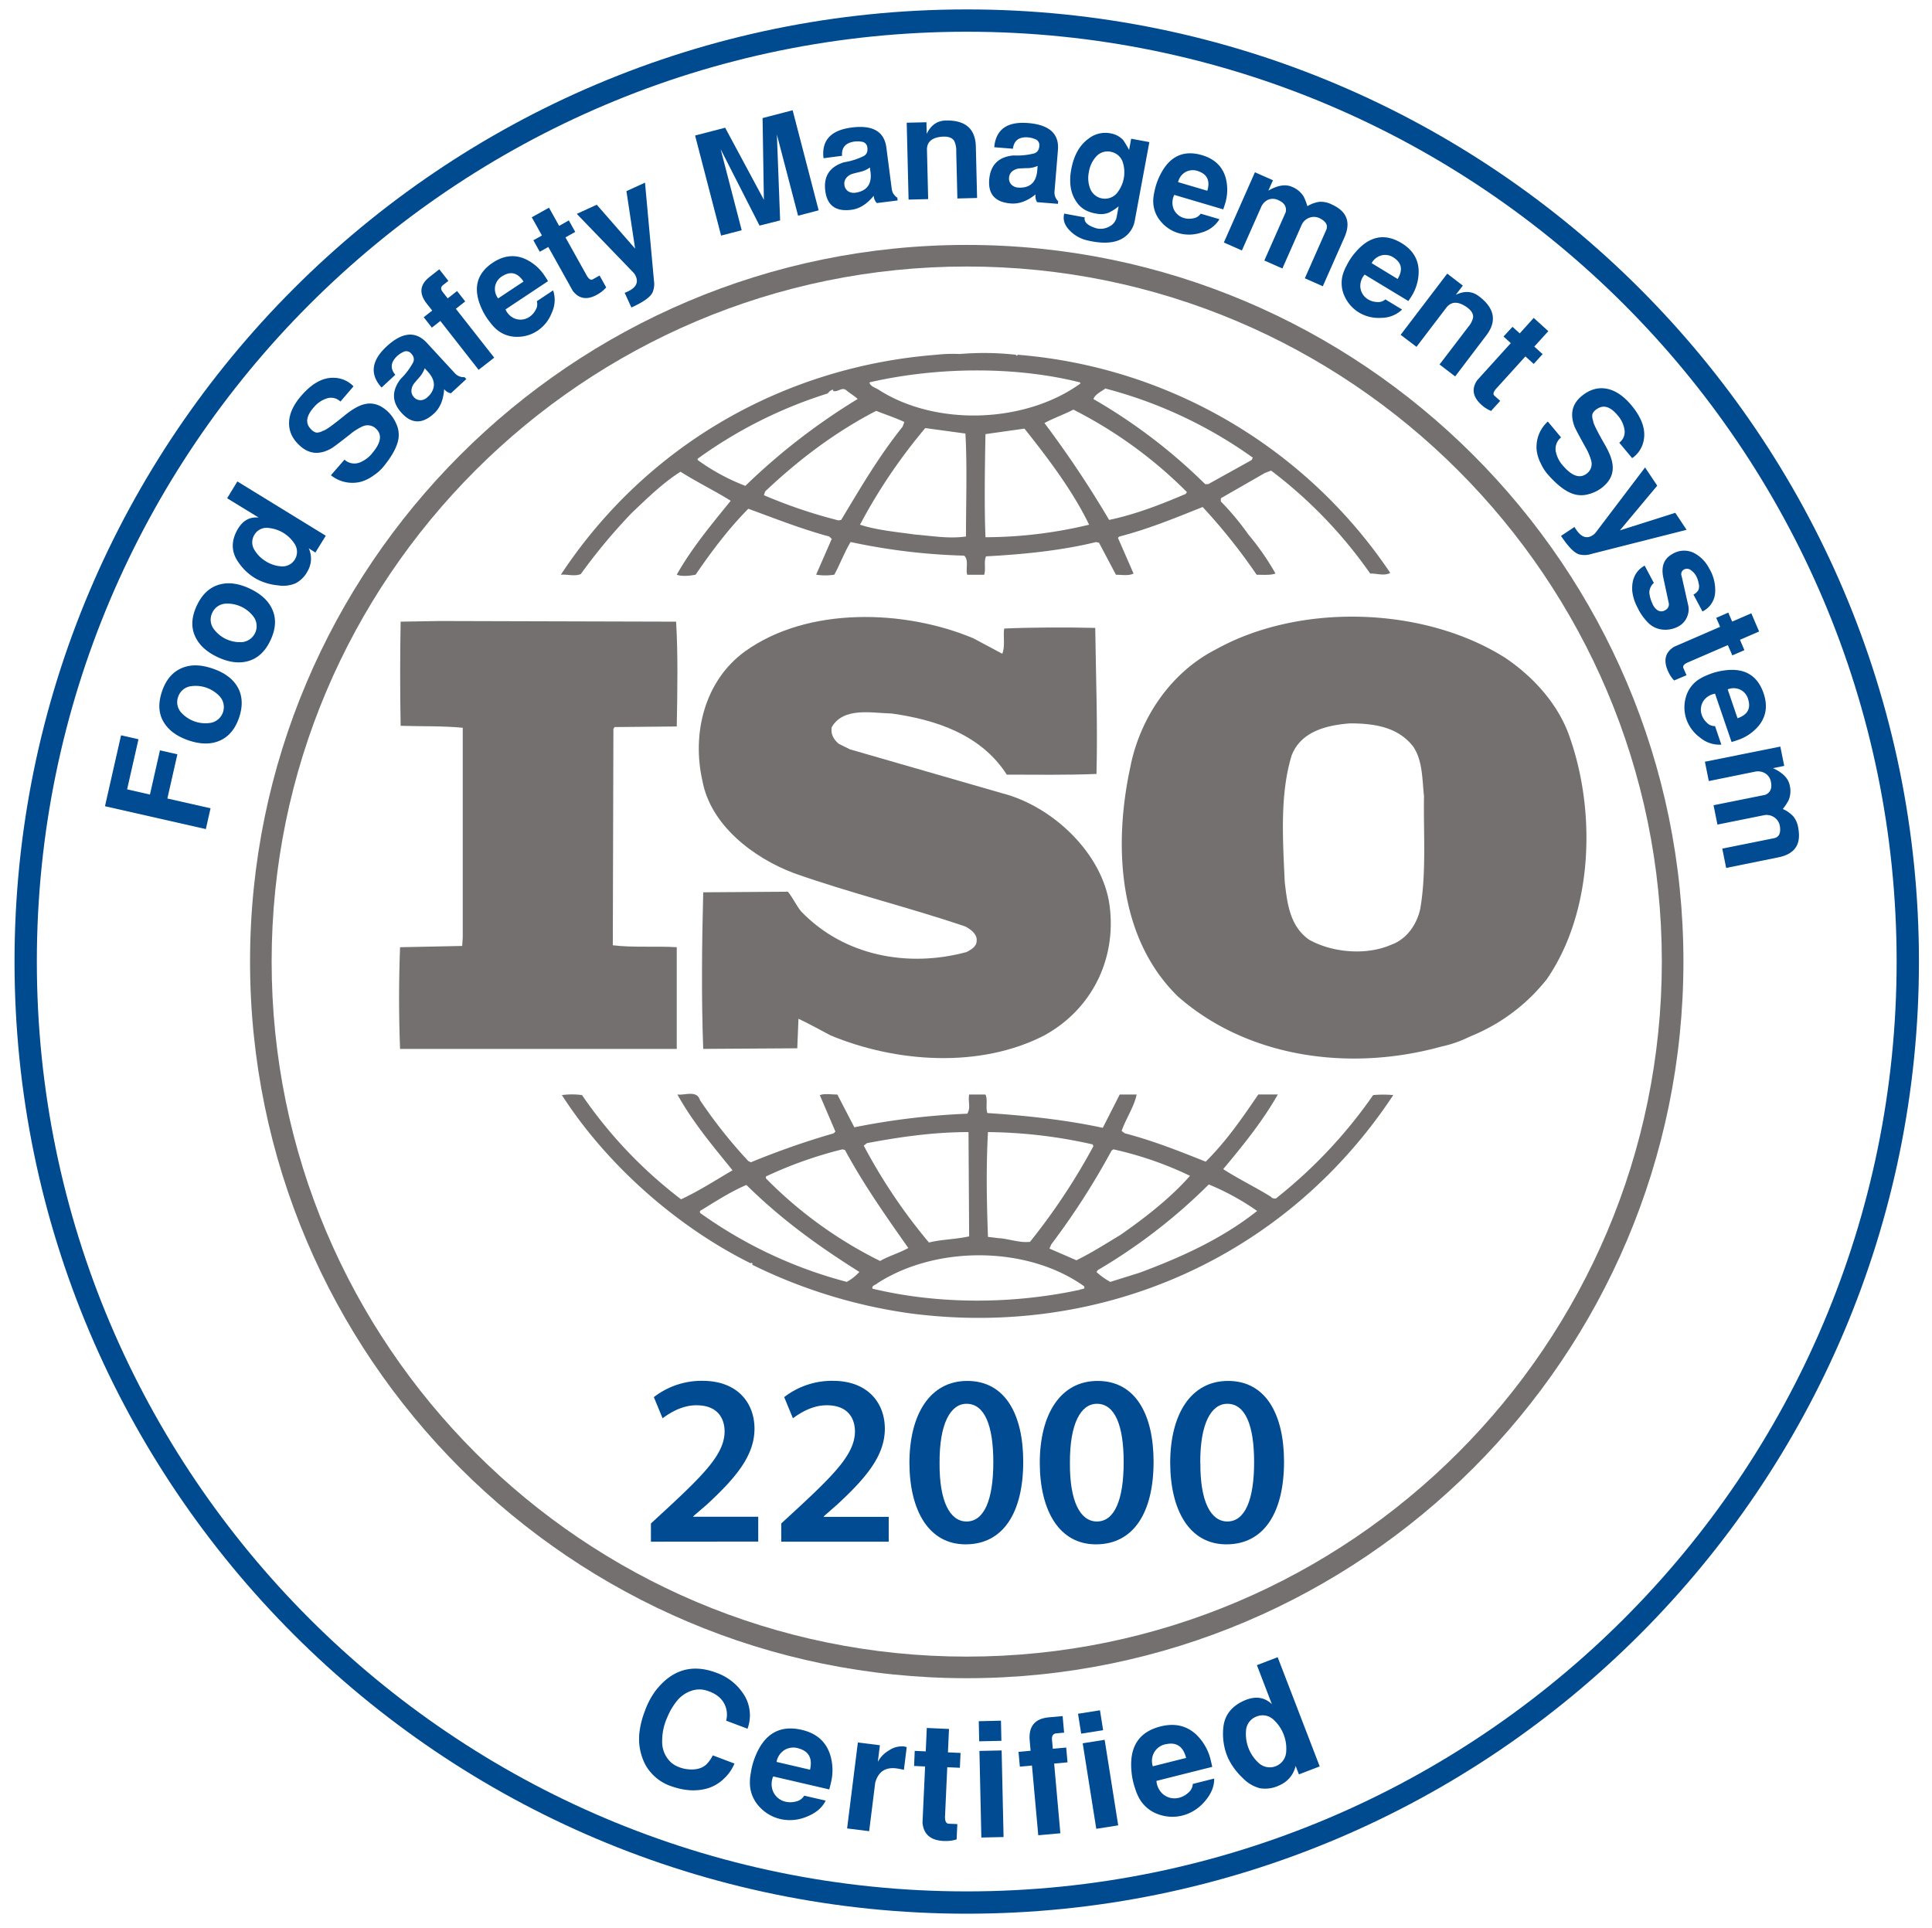 <?xml version="1.0" encoding="utf-8"?>
<svg viewBox="49.818 -102.75 742.865 741.308" xmlns="http://www.w3.org/2000/svg">
  <g transform="matrix(1, 0, 0, 1, -118.466, -272.999)">
    <g>
      <path class="cls-1" d="M771.31,452.21C767,440.8,758,430.62,747.18,423.29,715.82,403.38,668,402,635.74,420c-17.62,9-29.2,26.77-32.81,45.07-6.53,30.07-4.85,65.86,18.32,88.4,27,23.69,66.35,28.92,101.32,19.2A45.26,45.26,0,0,0,733.13,569l1-.43a71.48,71.48,0,0,0,28.94-21.83C781,520.7,782.17,481.59,771.31,452.21Zm-56.94,67.54c-1.21,5.7-5.06,11.62-11.11,13.76-9.63,4.24-22.66,3.07-31.58-1.89-7.48-5.23-8.45-14-9.41-22.28-.74-16.35-1.91-33.65,2.66-48.61,3.59-9.26,13.49-11.63,22.43-12.32,9.41,0,18.55,1.42,24.37,9,3.61,5.44,3.38,12.56,4.09,19C715.57,489.89,716.79,506,714.37,519.75Z" style="fill: rgb(115, 112, 111);"/>
      <path class="cls-1" d="M428.5,534.48c-7.95-.49-16.88.21-24.59-.74l.23-83.21.48-.7,23.88-.23c.26-13.5.49-28-.25-40.3l-90.92-.25-15,.25c-.24,12.56-.24,27.24,0,40.05,8.21.25,15.92,0,23.88.74v80.59L346,534l-23.89.49c-.5,13.25-.5,26.06,0,39.1H428.5Z" style="fill: rgb(115, 112, 111);"/>
      <path class="cls-1" d="M696.27,591.35a185.11,185.11,0,0,1-36.88,39.34c-.5.73-2,.46-2.41-.23-6.06-3.78-12.56-6.87-18.36-10.65,7.72-9.24,15.2-18.48,21-28.71h-7.5c-6,8.8-12.28,18-20.25,25.85-10.62-4.26-20.26-8.06-31.12-10.92l-1.2-.9c1.68-4.79,4.81-9.28,5.78-14h-6.51l-6.51,12.81c-14.22-3.09-29.91-4.75-44.38-5.69-.74-2.12.23-5.21-.74-7.12h-6.26c-.5,2.86.72,5-.73,7.37a278.76,278.76,0,0,0-43.42,5.23l-6.53-12.6c-2.39,0-5.06-.46-6.74.25l6,14-.72.69A305,305,0,0,0,457,617.19l-1-.49a187.77,187.77,0,0,1-18.59-23.44c-1.2-4-6-1.68-8.67-2.16,5.77,10.44,13.5,19.68,21.21,29.17-6.51,3.8-13,8-19.79,11.15a173.75,173.75,0,0,1-38.09-40.07,28.19,28.19,0,0,0-7.73,0c17.37,27,44.4,50.72,72.63,64.71a.22.22,0,0,1,.25-.21c.21,0,.69.44.21.69a199.3,199.3,0,0,0,60.8,18.74C592.31,685,663,653.47,704,591.35A39.9,39.9,0,0,0,696.27,591.35ZM595.69,612.69l.71-.48a135.16,135.16,0,0,1,29.45,10.18c-7.73,8.76-17.63,16.36-26.78,22.75-5.55,3.32-11.11,6.91-16.91,9.72l-10.35-4.49.71-1.64A283.37,283.37,0,0,0,595.69,612.69Zm-47.53-7.12a188.53,188.53,0,0,1,40.28,4.75l.25.71a242.68,242.68,0,0,1-24.36,36.74c-4.11.48-8-1.16-12.06-1.41l-4.11-.49C547.67,631.89,547.42,619.56,548.16,605.57Zm-46.54,4.26c12.53-2.37,25.56-4.26,39.06-4.26l.25,40.1c-5.08,1.15-10.63,1.15-15.46,2.37a212.23,212.23,0,0,1-25.07-37.26Zm-38.86,12.82a158.15,158.15,0,0,1,29.42-10.44l1,.25c7,13,15.67,25.35,24.35,37.68-3.37,1.91-7.48,3.06-10.84,5a162.68,162.68,0,0,1-43.92-31.78Zm31.13,40.53a171.24,171.24,0,0,1-56.46-26.55v-.73c5.8-3.53,11.59-7.33,17.85-10,13.76,13.55,28,23.73,43.44,33.44A19.1,19.1,0,0,1,493.89,663.18Zm89.49,3.06c-25.56,5.49-54,5.7-79.6-.45-.48-1.18,1.19-1.43,1.93-2.12,22.43-14.48,57.4-14.48,79.37,1.15C585.8,666.24,583.86,665.79,583.38,666.24Zm23.16-6.61-11.34,3.55a26.79,26.79,0,0,1-5.31-3.8l.48-.72a214.78,214.78,0,0,0,42.7-32.95,95.25,95.25,0,0,1,18.59,10.19C638.16,646.61,622.47,653.69,606.54,659.63Z" style="fill: rgb(115, 112, 111);"/>
      <path class="cls-1" d="M391.6,391a220.23,220.23,0,0,1,19.54-23.46c6.25-5.93,12.05-11.62,18.81-15.9,6.28,4,13.28,7.39,19.3,11.17-7.47,9.2-15.18,18.48-20.75,28.42,1.68.73,4.84.5,7.25,0,6-8.76,12.54-17.54,20.27-25.35,10.35,3.8,20.5,7.81,31.12,10.67l.95.94-6,13.74a21.92,21.92,0,0,0,7,0c2.16-4,3.84-8.51,6.25-12.56A236.63,236.63,0,0,0,539,383.91c1.93,1.68.48,5.23,1.2,7.35h6.51c.71-2.33-.23-5,.71-7.08,14-.74,28.71-2.16,42.26-5.48l1.18.25,6.51,12.31c2.18,0,5.06.5,6.76-.48l-6-13.72.51-.48c11.07-2.86,21.46-7.12,32.07-11.37a222.18,222.18,0,0,1,20.77,26.05c2.64,0,5.29.25,7.23-.48a97.44,97.44,0,0,0-10.38-14.94,103.22,103.22,0,0,0-10.63-12.77v-1.22l16.89-9.7,2.44-.94a175.6,175.6,0,0,1,38.09,39.57c2.9,0,5.32,1,7.73-.22a191,191,0,0,0-143.28-83.9l-.25.46-.49-.46a110.41,110.41,0,0,0-21.48-.28,56.11,56.11,0,0,0-8.93.28c-57.88,4.47-111.19,34.13-144.5,84.6C386.29,391,389.19,392,391.6,391Zm100.12-20.84-1,.21a192.24,192.24,0,0,1-28.71-9.7l.46-1.43c13.27-12.56,27.26-23,42.7-31,3.63,1.43,7.24,2.6,10.85,4.28l-.71,1.85C506.17,345.77,499,358.07,491.72,370.19Zm48,6.39c-6.74.94-12.77-.21-19.55-.74-6.49-.94-14.7-1.64-21.21-3.8a210.67,210.67,0,0,1,25.1-37.15l15.43,2.1C540.2,349.29,539.71,363.53,539.71,376.58Zm7.48.25c-.48-12.6-.23-26.57,0-39.61,4.83-.7,10.12-1.43,15-2.12,9.4,11.82,18.58,24,24.86,36.94A171.21,171.21,0,0,1,547.19,376.83Zm77-16.62c-9.43,4-19.09,7.82-29.45,10a400.34,400.34,0,0,0-24.87-37.26c3.39-1.84,7.5-3.27,11.11-5.16a170,170,0,0,1,43.67,31.71Zm-30.9-40.53A172,172,0,0,1,650,346.23l-.48.94-16.64,9.24h-1.21a210.56,210.56,0,0,0-42.94-32.7C589.18,322.05,591.59,320.86,593.27,319.68Zm-9.64-2.37v.48c-21,15.14-55,16.57-77.19,2.58-1.23-.94-3.63-1.41-3.88-3.06C528.14,311.4,558.28,310.92,583.63,317.31Zm-147.17,29.4a173.48,173.48,0,0,1,50-25.12c.73-.73,1.2-1.43,2.16-1.43v.49c1.93.46,3.38-1.69,5.06-.28,1.45,1.22,3.15,2.17,4.35,3.34a244,244,0,0,0-43.18,33.4,79.48,79.48,0,0,1-18.34-9.94Z" style="fill: rgb(115, 112, 111);"/>
      <path class="cls-1" d="M540,536.32c-22.69,6.18-47.3,1.47-63.7-15.62-1.92-2.38-3.13-5.19-5.07-7.56l-32.55.23c-.51,19.19-.74,41.24,0,60.21l36.16-.23L475.3,562c4.11,1.89,8.21,4.26,12.31,6.38,25.09,10.44,57.4,12.82,82.24,0,18.11-9.93,27.77-29.13,25.1-49.8-2.64-20.12-21.94-38.39-41.48-43.34l-58.39-16.85-4.32-2.14c-1.94-1.64-3.15-3.76-2.67-6.39,4.58-7.81,15.21-5.44,23.16-5.23,16.89,2.38,34.26,8.07,44.15,23.49,10.61,0,22.92.21,34.49-.26.48-19.42-.21-36.48-.48-56.16-10.86-.25-24.13-.25-35,.25-.49,2.82.46,6.83-.74,9.69l-11.09-5.93c-26.55-11.13-63.7-12.3-87.81,5-15.69,11.36-20.5,31.78-16.4,49.78,3.13,17.05,19.53,29.61,35.22,35.53,21.46,7.59,43.9,13.07,65.63,20.4,2.16,1,5,3.11,4.58,5.71C543.83,534.2,541.65,535.42,540,536.32Z" style="fill: rgb(115, 112, 111);"/>
    </g>
    <g>
      <path class="cls-2" d="M418.57,763.07v-7l7.2-6.64c14.3-13.28,21-20.57,21.13-28.62,0-5.42-2.9-10.19-10.85-10.19-5.33,0-9.91,2.71-13,5l-3.36-8.13a30,30,0,0,1,18.7-6.27c13.47,0,20,8.51,20,18.42,0,10.66-7.67,19.27-18.23,29.09l-5.33,4.58v.18h25v9.54Z" style="fill: rgb(0, 75, 145);"/>
      <path class="cls-2" d="M468.68,763.07v-7l7.2-6.64c14.31-13.28,21-20.57,21.14-28.62,0-5.42-2.9-10.19-10.85-10.19-5.33,0-9.91,2.71-13,5l-3.36-8.13a30,30,0,0,1,18.7-6.27c13.46,0,20,8.51,20,18.42,0,10.66-7.67,19.27-18.24,29.09L485,753.35v.18h25v9.54Z" style="fill: rgb(0, 75, 145);"/>
      <path class="cls-2" d="M561.72,732.31c0,19.54-7.66,31.79-22.16,31.79-14,0-21.51-12.72-21.6-31.23,0-18.89,8-31.61,22.25-31.61C554.9,701.26,561.72,714.35,561.72,732.31Zm-32.17.56c-.09,14.77,4,22.44,10.38,22.44,6.74,0,10.29-8.23,10.29-22.82,0-14.12-3.37-22.44-10.29-22.44C533.76,710.05,529.46,717.63,529.55,732.87Z" style="fill: rgb(0, 75, 145);"/>
      <path class="cls-2" d="M611.84,732.31c0,19.54-7.67,31.79-22.16,31.79-14,0-21.51-12.72-21.6-31.23,0-18.89,8-31.61,22.25-31.61C605,701.26,611.84,714.35,611.84,732.31Zm-32.17.56c-.09,14.77,4,22.44,10.38,22.44,6.74,0,10.29-8.23,10.29-22.82,0-14.12-3.37-22.44-10.29-22.44C583.88,710.05,579.58,717.63,579.67,732.87Z" style="fill: rgb(0, 75, 145);"/>
      <path class="cls-2" d="M662,732.31c0,19.54-7.67,31.79-22.16,31.79-14,0-21.51-12.72-21.61-31.23,0-18.89,8-31.61,22.26-31.61C655.13,701.26,662,714.35,662,732.31Zm-32.17.56c-.09,14.77,4,22.44,10.38,22.44,6.73,0,10.29-8.23,10.29-22.82,0-14.12-3.37-22.44-10.29-22.44C634,710.05,629.7,717.63,629.79,732.87Z" style="fill: rgb(0, 75, 145);"/>
    </g>
    <path class="cls-1" d="M540,815.57C388.05,815.57,264.43,692,264.43,540S388.05,264.43,540,264.43,815.57,388.05,815.57,540,692,815.57,540,815.57Zm0-542.84c-147.37,0-267.27,119.9-267.27,267.27S392.63,807.27,540,807.27,807.27,687.37,807.27,540,687.37,272.73,540,272.73Z" style="fill: rgb(115, 112, 111);"/>
    <path class="cls-3" d="M540,906.13c-201.89,0-366.13-164.24-366.13-366.13S338.11,173.87,540,173.87,906.13,338.11,906.13,540,741.89,906.13,540,906.13Zm0-723.68c-197.15,0-357.55,160.4-357.55,357.55S342.85,897.55,540,897.55,897.55,737.15,897.55,540,737.15,182.45,540,182.45Z" style="fill: rgb(0, 75, 143);"/>
    <g>
      <path class="cls-2" d="M208.65,480.27,214.83,453l6.7,1.52-4.37,19.26,8.78,2,3.85-17,6.7,1.52-3.85,17,16.6,3.76-1.81,8Z" style="fill: rgb(0, 75, 145);"/>
      <path class="cls-2" d="M260.2,446.24q-2.31,6.7-7.63,8.91c-3.4,1.41-7.38,1.33-11.91-.24s-7.74-4-9.59-7.25-2-7.14-.47-11.61,4.08-7.44,7.62-8.92,7.38-1.32,11.92.24,7.72,3.95,9.54,7.15S261.74,441.77,260.2,446.24Zm-23.41-8.06a5.94,5.94,0,0,0,1.11,6,12.58,12.58,0,0,0,11.55,4,6.16,6.16,0,0,0,3.45-10,12.63,12.63,0,0,0-11.56-4A6,6,0,0,0,236.79,438.18Z" style="fill: rgb(0, 75, 145);"/>
      <path class="cls-2" d="M272.29,416.45q-3,6.41-8.54,8-5.31,1.53-11.83-1.54t-8.74-8.25q-2.22-5.18.8-11.59t8.55-8q5.31-1.54,11.82,1.53t8.7,8.14Q275.32,410,272.29,416.45ZM249.9,405.89a6,6,0,0,0,.45,6.06,12.56,12.56,0,0,0,11.06,5.21,6.17,6.17,0,0,0,4.51-9.57,12.62,12.62,0,0,0-11.05-5.21A6,6,0,0,0,249.9,405.89Z" style="fill: rgb(0, 75, 145);"/>
      <path class="cls-2" d="M259.55,355.38l34,20.87-4,6.47L287,381.09a9.49,9.49,0,0,1-.39,8.68,11,11,0,0,1-4.66,4.77,12.17,12.17,0,0,1-6.76.8,22.17,22.17,0,0,1-8.19-2.4,20.55,20.55,0,0,1-7.14-6.62q-3.93-5.69-.4-12.18c2-3.63,4.73-5.24,8.3-4.86l-12.14-7.44Zm6.59,20.45a5.49,5.49,0,0,0,.14,6.13,12.56,12.56,0,0,0,4.24,4.14,12.43,12.43,0,0,0,5.62,1.9,5.59,5.59,0,0,0,5.35-8.72,13.34,13.34,0,0,0-9.85-6A5.43,5.43,0,0,0,266.14,375.83Z" style="fill: rgb(0, 75, 145);"/>
      <path class="cls-2" d="M304.18,318.85l-5,5.81a5.2,5.2,0,0,0-5.35-1.17,10.77,10.77,0,0,0-4.77,3.25q-4.57,5.1-1.28,8.46a4.05,4.05,0,0,0,2.14,1.4,4.61,4.61,0,0,0,2.51-.69q1.13,0,8.41-5.94c3-2.43,5.59-3.88,7.83-4.35q4.35-.93,8.26,2.47a13.84,13.84,0,0,1,3.59,4.85,10.15,10.15,0,0,1,1,5.85q-.68,4.75-6.06,11.21a16.76,16.76,0,0,1-3.42,3,15.45,15.45,0,0,1-5.08,2.53A13.22,13.22,0,0,1,295.52,353l5.22-6a5.61,5.61,0,0,0,5.84,1.1,11.67,11.67,0,0,0,5-3.8q5-6,1.08-9.39a4.61,4.61,0,0,0-5.07-.65,21.14,21.14,0,0,0-4.7,3q-5.94,4.67-7.12,5.37-6.66,3.83-11.92-.75-4.62-4-4.41-9.32.19-5,4.77-10.23,6.19-7.12,12.63-6.8a10.69,10.69,0,0,1,6.68,2.62A3.23,3.23,0,0,1,304.18,318.85Z" style="fill: rgb(0, 75, 145);"/>
      <path class="cls-2" d="M347.59,316l-5.93,5.48a4.18,4.18,0,0,1-2.6-1.61q-.4,6.17-3.89,9.38-6.9,6.36-12.83-.63-5.13-6,0-12.66a26.44,26.44,0,0,0,4.72-6.22q1-1.89-.85-3.74a2.42,2.42,0,0,0-2.88-.39,8.68,8.68,0,0,0-2.62,1.83q-3.37,3.42-.43,6.93L315,319.27q-6.91-7.65,2-15.86T332.33,302l10.94,11.86a4.58,4.58,0,0,0,3.62,1.42Zm-14.87-2.91-1.14-1.24a10.4,10.4,0,0,1-1.87,3.28c-.7.79-1.41,1.61-2.11,2.46a4.9,4.9,0,0,0-1.12,2.88,3.38,3.38,0,0,0,.93,2.46,3.33,3.33,0,0,0,2.56,1.21,3.94,3.94,0,0,0,2.67-1.17,8.44,8.44,0,0,0,1-1Q337,317.69,332.72,313.11Z" style="fill: rgb(0, 75, 145);"/>
      <path class="cls-2" d="M334.34,296.23l-3.14-4,3.27-2.56-2.13-2.7q-4.54-5.81,1.12-10.24l3.73-2.93,3.5,4.46-2.13,1.67c-.86.68-.88,1.55-.05,2.61l1.92,2.45,3.6-2.83,3.13,4-3.6,2.83,14.75,18.79-6,4.68L337.6,293.67Z" style="fill: rgb(0, 75, 145);"/>
      <path class="cls-2" d="M379,278.37l-16.35,10.87a6.71,6.71,0,0,0,3.4,3.44,6.08,6.08,0,0,0,5.82-.6,7.06,7.06,0,0,0,2.33-2.6,4.13,4.13,0,0,0,.49-3.4l6.27-4.17a11.49,11.49,0,0,1-.51,8.59,14.58,14.58,0,0,1-5.39,6.86,14,14,0,0,1-8.16,2.41,11.86,11.86,0,0,1-7.79-2.94,17.47,17.47,0,0,1-2.44-2.7,24.11,24.11,0,0,1-3.28-5.42q-5-11.2,4.38-17.45,6.32-4.2,12.59-1.36a17.82,17.82,0,0,1,7.48,6.62C378.17,277,378.56,277.62,379,278.37ZM359.82,285l9.76-6.49q-3.29-5-7.89-2.22a5.84,5.84,0,0,0-3,3.89A6,6,0,0,0,359.82,285Z" style="fill: rgb(0, 75, 145);"/>
      <path class="cls-2" d="M373.37,262.64l3.29-1.84-3.91-7,6.63-3.69,3.9,7L387,255l2.47,4.43-3.76,2.1,8.1,14.53c.83,1.5,1.63,2,2.39,1.61l2.62-1.47,2.55,4.57a12.28,12.28,0,0,1-2.88,2.42q-6.22,3.85-10-1.15l-9.38-16.82-3.29,1.84Z" style="fill: rgb(0, 75, 145);"/>
      <path class="cls-2" d="M390.06,252.49l7.68-3.52,14.75,16.89-3.34-22.11,7.14-3.27,3.44,37.66a8.31,8.31,0,0,1-.46,4.35q-1,2.73-8.21,6l-2.59-5.65q.57-.21,1.11-.45,4.86-2.24,3.13-6a4.91,4.91,0,0,0-.92-1.37Z" style="fill: rgb(0, 75, 145);"/>
      <path class="cls-2" d="M468.25,255,460.33,257l-14.95-29.37,8.09,31.15-7.92,2.06-10-38.48,11.56-3L462,247.08l-.5-31.43,11.56-3,10,38.48-7.91,2.06L467,222Z" style="fill: rgb(0, 75, 145);"/>
      <path class="cls-2" d="M513.43,247.33l-8,1a4.24,4.24,0,0,1-1.19-2.81c-2.59,3.19-5.45,5-8.59,5.4q-9.3,1.22-10.11-7.92-.69-7.89,7.3-10.36a26.26,26.26,0,0,0,7.45-2.34c1.27-.64,1.76-1.82,1.46-3.55a2.4,2.4,0,0,0-2.13-2,8.48,8.48,0,0,0-3.19,0c-3.15.56-4.61,2.36-4.36,5.41l-7.14.93q-1.21-10.24,10.79-11.8,12.18-1.59,13.38,7.72l2.08,16a4.62,4.62,0,0,0,2.13,3.25Zm-10.45-11-.21-1.67a10.43,10.43,0,0,1-3.43,1.6c-1,.24-2.08.5-3.14.79a4.89,4.89,0,0,0-2.58,1.7,3.41,3.41,0,0,0-.66,2.54,3.37,3.37,0,0,0,1.39,2.48,4.06,4.06,0,0,0,2.86.58,9.21,9.21,0,0,0,1.39-.29Q503.79,242.55,503,236.36Z" style="fill: rgb(0, 75, 145);"/>
      <path class="cls-2" d="M517.64,247l-.72-29.56,7.58-.18.11,4.47q2.39-5,7.26-5.14,11.37-.28,11.63,10l.48,19.79-7.58.19-.44-18.1a8.62,8.62,0,0,0-.76-4q-1.22-2-5-1.63c-3.73.39-5.57,2.09-5.49,5.1l.46,18.87Z" style="fill: rgb(0, 75, 145);"/>
      <path class="cls-2" d="M575.06,248.63l-8-.64a4.21,4.21,0,0,1-.58-3q-4.8,3.88-9.53,3.5-9.35-.75-8.24-9.85,1-7.86,9.28-8.62a26.44,26.44,0,0,0,7.78-.74c1.37-.36,2.1-1.42,2.16-3.16a2.41,2.41,0,0,0-1.67-2.38,8.53,8.53,0,0,0-3.12-.69q-4.8-.17-5.38,4.39l-7.18-.58q.93-10.26,13-9.3,12.24,1,11.49,10.33L573.74,244a4.64,4.64,0,0,0,1.41,3.62Zm-7.94-12.9.14-1.68a10.23,10.23,0,0,1-3.68.85c-1.06,0-2.14.07-3.24.12a5,5,0,0,0-2.88,1.13,3.44,3.44,0,0,0-1.18,2.36,3.36,3.36,0,0,0,.86,2.7,4,4,0,0,0,2.67,1.17,8.41,8.41,0,0,0,1.42,0Q566.63,241.95,567.12,235.73Z" style="fill: rgb(0, 75, 145);"/>
      <path class="cls-2" d="M603.22,223.59l7,1.3-5.54,29.82a9.92,9.92,0,0,1-6.18,7.9q-4.57,1.86-12.16.07a13.48,13.48,0,0,1-6.55-3.6q-3.24-3.16-2.3-6.7l7.88,1.46c-.38,1.63.91,3,3.85,4a6.5,6.5,0,0,0,1,.28,6.83,6.83,0,0,0,4.7-.82,5.11,5.11,0,0,0,2.73-3.62l.75-4.08a18.89,18.89,0,0,1-3.84,2.45,8.4,8.4,0,0,1-4.77.33,13.19,13.19,0,0,1-4.44-1.49,10.07,10.07,0,0,1-3.33-3.28q-3.21-4.82-1.82-12.32,1.5-8,6.61-11.7a10.43,10.43,0,0,1,8.8-2,8.47,8.47,0,0,1,4.53,2.51,38.39,38.39,0,0,1,2.29,3.81Zm-7.87,5a5.91,5.91,0,0,0-5.71,2,11.4,11.4,0,0,0-2.66,5.74,11.28,11.28,0,0,0,.43,6.31,6.08,6.08,0,0,0,10.32,1.91,12.75,12.75,0,0,0,2.24-12A5.91,5.91,0,0,0,595.35,228.62Z" style="fill: rgb(0, 75, 145);"/>
      <path class="cls-2" d="M638.63,250.76l-18.83-5.57a6.75,6.75,0,0,0-.46,4.82,6.12,6.12,0,0,0,4.2,4.08,7.08,7.08,0,0,0,3.49.12,4.16,4.16,0,0,0,2.92-1.8l7.22,2.13a11.52,11.52,0,0,1-6.91,5.12,14.62,14.62,0,0,1-8.73.26,14,14,0,0,1-7.08-4.71,11.91,11.91,0,0,1-2.74-7.86,17.65,17.65,0,0,1,.5-3.61,24.4,24.4,0,0,1,2.06-6q5.37-11,16.19-7.83,7.27,2.15,9.12,8.78a17.8,17.8,0,0,1-.28,10C639.14,249.24,638.91,249.94,638.63,250.76Zm-17.37-10.48,11.24,3.32c1.13-3.8,0-6.29-3.36-7.48a5.86,5.86,0,0,0-4.9.22A6,6,0,0,0,621.26,240.28Z" style="fill: rgb(0, 75, 145);"/>
      <path class="cls-2" d="M645.8,266.56l-6.94-3.06,11.95-27,6.94,3.06-1.79,4q5.37-3.1,9.06-1.48a9.41,9.41,0,0,1,4.48,3.65,20.36,20.36,0,0,1,1.47,3.81,12.21,12.21,0,0,1,4.59-1.68,9.16,9.16,0,0,1,4.63.93,16.24,16.24,0,0,1,2,1.05q6.48,3.94,3,11.76l-8.28,18.72L670,277.26l8.21-18.56q1.14-2.59-2.26-4.4a5,5,0,0,0-4.2-.33,5.2,5.2,0,0,0-3.08,3l-7.3,16.52-6.94-3.06,8.21-18.57c.42-2-.45-3.55-2.61-4.54A4.83,4.83,0,0,0,656,247a5.46,5.46,0,0,0-2.86,3Z" style="fill: rgb(0, 75, 145);"/>
      <path class="cls-2" d="M709.8,286,693,275.84a6.63,6.63,0,0,0-1.67,4.54,6.06,6.06,0,0,0,3,5,7,7,0,0,0,3.35,1,4.15,4.15,0,0,0,3.28-1l6.44,3.9a11.59,11.59,0,0,1-8,3.19,14.63,14.63,0,0,1-8.5-2,14.08,14.08,0,0,1-5.65-6.37,12,12,0,0,1-.64-8.3,17.77,17.77,0,0,1,1.41-3.36,24.13,24.13,0,0,1,3.51-5.26q8-9.3,17.66-3.45,6.48,3.94,6.58,10.83A17.9,17.9,0,0,1,711,284.2C710.68,284.69,710.29,285.31,709.8,286Zm-14.12-14.57,10,6.09q3.09-5.08-1.34-8.09a5.82,5.82,0,0,0-4.79-1A6,6,0,0,0,695.68,271.46Z" style="fill: rgb(0, 75, 145);"/>
      <path class="cls-2" d="M706.84,299l17.91-23.53,6,4.6-2.71,3.55q5-2.42,8.88.53Q746,291,739.79,299.2L727.8,315l-6-4.59,11-14.41a8.7,8.7,0,0,0,1.89-3.57c.19-1.53-.75-3-2.85-4.35q-4.74-3.06-7.48.54l-11.43,15Z" style="fill: rgb(0, 75, 145);"/>
      <path class="cls-2" d="M749.84,295.92l2.8,2.52L758,292.5l5.62,5.09-5.39,5.94,3.2,2.9L758,310.19l-3.19-2.89-11.17,12.33c-1.14,1.26-1.4,2.19-.75,2.77l2.23,2-3.51,3.87a12.43,12.43,0,0,1-3.22-1.94q-5.64-4.68-2.12-9.87l12.92-14.27-2.79-2.53Z" style="fill: rgb(0, 75, 145);"/>
      <path class="cls-2" d="M795.83,346.39l-4.93-5.91a5.19,5.19,0,0,0,2-5.09,10.87,10.87,0,0,0-2.45-5.23q-4.31-5.32-8.15-2.62a4.17,4.17,0,0,0-1.72,1.9,4.57,4.57,0,0,0,.28,2.59q-.15,1.11,4.52,9.25c1.92,3.33,2.94,6.14,3,8.42q.23,4.44-3.75,7.76a13.9,13.9,0,0,1-5.37,2.77,10,10,0,0,1-5.92,0q-4.6-1.42-10.11-7.77a17,17,0,0,1-2.43-3.86,15,15,0,0,1-1.68-5.42,13.19,13.19,0,0,1,4.31-10.84l5.1,6.12a5.61,5.61,0,0,0-2,5.59,11.68,11.68,0,0,0,3,5.57q5.16,5.85,9.09,2.57a4.63,4.63,0,0,0,1.46-4.91,21.62,21.62,0,0,0-2.21-5.12q-3.66-6.6-4.17-7.89-2.71-7.17,2.65-11.65c3.12-2.6,6.43-3.56,9.9-2.86q4.86,1,9.34,6.35,6,7.25,4.69,13.55a10.61,10.61,0,0,1-3.65,6.18A3.68,3.68,0,0,1,795.83,346.39Z" style="fill: rgb(0, 75, 145);"/>
      <path class="cls-2" d="M800.82,350l4.68,7L791.13,374.2l21.31-6.76,4.35,6.54-36.66,9.29a8.43,8.43,0,0,1-4.37.22q-2.85-.54-7.25-7.17l5.18-3.44c.19.35.4.7.62,1q3,4.45,6.41,2.16a5,5,0,0,0,1.21-1.13Z" style="fill: rgb(0, 75, 145);"/>
      <path class="cls-2" d="M800.66,387.75l3.53,6.65a5.11,5.11,0,0,0-1.73,3.7,12.29,12.29,0,0,0,1.14,4.14,5.42,5.42,0,0,0,1.85,2.54,2.64,2.64,0,0,0,3,.16A2.51,2.51,0,0,0,809.9,402l-2.07-9.65q-1.33-6.35,3.38-9a8.62,8.62,0,0,1,8.2-.58,13.7,13.7,0,0,1,6,5.95,16.13,16.13,0,0,1,2.37,9.12,8.66,8.66,0,0,1-4.89,7.54l-3.46-6.51a4.51,4.51,0,0,0,1.9-1.72,4.07,4.07,0,0,0,.11-2.52,10,10,0,0,0-.91-2.76,6.31,6.31,0,0,0-2-2.3,2.44,2.44,0,0,0-2.76-.32,2,2,0,0,0-.89,2.51l2.51,11.14a7.26,7.26,0,0,1-.5,4.74,7.12,7.12,0,0,1-3.22,3.47,10.5,10.5,0,0,1-6,1.25,9,9,0,0,1-5.48-2.46,20.93,20.93,0,0,1-4.29-6.06,17.68,17.68,0,0,1-2-6.27Q795.44,390.7,800.66,387.75Z" style="fill: rgb(0, 75, 145);"/>
      <path class="cls-2" d="M832.82,405.81l1.49,3.46,7.36-3.19,3,7-7.36,3.18,1.71,4-4.65,2-1.72-3.95-15.26,6.61q-2.35,1-1.83,2.22l1.19,2.76L812,431.91a12.18,12.18,0,0,1-2.13-3.1q-3.21-6.58,2.14-9.87l17.67-7.66-1.5-3.45Z" style="fill: rgb(0, 75, 145);"/>
      <path class="cls-2" d="M834.08,455.58,827.73,437a6.68,6.68,0,0,0-4.19,2.41,6.09,6.09,0,0,0-.91,5.78,7.19,7.19,0,0,0,1.92,2.93,4.17,4.17,0,0,0,3.17,1.33l2.43,7.13A11.57,11.57,0,0,1,822,453.9a14.75,14.75,0,0,1-5.26-7,14.1,14.1,0,0,1-.25-8.5,11.9,11.9,0,0,1,4.83-6.78,17.49,17.49,0,0,1,3.23-1.68,24.61,24.61,0,0,1,6.08-1.79q12.12-2,15.76,8.69,2.45,7.17-1.89,12.51a17.82,17.82,0,0,1-8.31,5.55C835.61,455.12,834.91,455.33,834.08,455.58Zm-1.49-20.24,3.78,11.1q5.63-1.92,4.16-7.06a5.85,5.85,0,0,0-3-3.88A6,6,0,0,0,832.59,435.34Z" style="fill: rgb(0, 75, 145);"/>
      <path class="cls-2" d="M825.33,470.59l-1.5-7.43,29-5.83,1.5,7.43-4.33.87q5.64,2.6,6.43,6.55a9.31,9.31,0,0,1-.4,5.75,20.11,20.11,0,0,1-2.26,3.41,12,12,0,0,1,4,2.78,9.12,9.12,0,0,1,1.92,4.31,18,18,0,0,1,.28,2.23q.53,7.57-7.86,9.26L832,504l-1.49-7.43,19.89-4q2.79-.56,2.29-4.38a5,5,0,0,0-2.15-3.62,5.21,5.21,0,0,0-4.18-.81l-17.71,3.57-1.5-7.44,19.89-4q2.86-1.24,2.21-4.76a4.82,4.82,0,0,0-2.14-3.45A5.4,5.4,0,0,0,843,467Z" style="fill: rgb(0, 75, 145);"/>
    </g>
    <g>
      <path class="cls-2" d="M442.35,845.24l8.34,3.15a16.42,16.42,0,0,1-4,5.77,15.43,15.43,0,0,1-6,3.66q-6.34,2-13.91-.58A17.91,17.91,0,0,1,416.52,849a21.46,21.46,0,0,1-2.3-13.08,33,33,0,0,1,2-7.67,30.37,30.37,0,0,1,4-7.68q9.46-12.39,23.49-7.1a20.61,20.61,0,0,1,10,7.53,14.86,14.86,0,0,1,2,14l-8.22-3.1a9,9,0,0,0-.38-5.79q-1.71-4.19-7.32-5.85a9.36,9.36,0,0,0-5.82.21,12.17,12.17,0,0,0-5.08,3.44,25.15,25.15,0,0,0-4,6.63,21.87,21.87,0,0,0-2,9.23,10.69,10.69,0,0,0,3.66,8.41,10.05,10.05,0,0,0,2.65,1.52,12.6,12.6,0,0,0,3.79.91c2.88.26,5.14-.34,6.78-1.78A12.59,12.59,0,0,0,442.35,845.24Z" style="fill: rgb(0, 75, 145);"/>
      <path class="cls-2" d="M487.14,858.34l-21.56-5a7.47,7.47,0,0,0-.18,5.44,6.83,6.83,0,0,0,5,4.3,8.07,8.07,0,0,0,3.93-.1,4.76,4.76,0,0,0,3.17-2.24l8.26,1.9q-2,4.14-7.42,6.24a16.62,16.62,0,0,1-9.8.9,15.79,15.79,0,0,1-8.29-4.81,13.37,13.37,0,0,1-3.62-8.65,18.93,18.93,0,0,1,.31-4.09,27.71,27.71,0,0,1,1.89-6.88q5.28-12.78,17.67-9.93,8.33,1.9,10.87,9.24a20.1,20.1,0,0,1,.38,11.25C487.6,856.6,487.39,857.39,487.14,858.34Zm-20.27-10.58,12.88,3q1.49-6.51-4.31-8.17a6.59,6.59,0,0,0-5.49.58A6.78,6.78,0,0,0,466.87,847.76Z" style="fill: rgb(0, 75, 145);"/>
      <path class="cls-2" d="M494,873.34l4.14-33.05,8.47,1.06-.8,6.4a11.18,11.18,0,0,1,4.26-4.39,8.7,8.7,0,0,1,5.71-1.55,6.46,6.46,0,0,1,1.14.27l-1.08,8.72c-1.22-.27-2.19-.46-2.93-.55q-6.37-.79-8.11,5.55l-2.32,18.6Z" style="fill: rgb(0, 75, 145);"/>
      <path class="cls-2" d="M520,843.52l4.24.19.4-9,8.54.38-.41,9,4.85.22-.26,5.71-4.85-.22-.85,18.72c-.09,1.92.35,2.91,1.33,3l3.39.15-.27,5.89a13.78,13.78,0,0,1-4.19.62c-5.5,0-8.48-2.35-8.93-7l1-21.67-4.23-.19Z" style="fill: rgb(0, 75, 145);"/>
      <path class="cls-2" d="M544.79,839.84l-.17-7.73,8.54-.2.17,7.74Zm.83,37-.74-33.3,8.54-.19.74,33.3Z" style="fill: rgb(0, 75, 145);"/>
      <path class="cls-2" d="M560.42,849.58l-.51-5.69,4.65-.42-.35-3.85q-.74-8.26,7.34-9l5.32-.48.57,6.37-3,.27c-1.24.12-1.79.93-1.66,2.44l.32,3.48,5.14-.46.51,5.69-5.14.47L576,875.2l-8.5.77-2.42-26.81Z" style="fill: rgb(0, 75, 145);"/>
      <path class="cls-2" d="M584,836.9l-1.21-7.65,8.44-1.34,1.21,7.65Zm5.81,36.59-5.22-32.89,8.44-1.34,5.21,32.9Z" style="fill: rgb(0, 75, 145);"/>
      <path class="cls-2" d="M634.4,849.66l-21.46,5.4a7.53,7.53,0,0,0,2.32,4.92,6.86,6.86,0,0,0,6.41,1.56,8,8,0,0,0,3.45-1.88,4.65,4.65,0,0,0,1.8-3.43l8.23-2.07q.08,4.61-3.77,8.94a16.58,16.58,0,0,1-8.32,5.25,15.81,15.81,0,0,1-9.57-.51,13.37,13.37,0,0,1-7.15-6.06,19.06,19.06,0,0,1-1.59-3.78,27.35,27.35,0,0,1-1.44-7q-1.12-13.78,11.22-16.88,8.28-2.08,13.88,3.29a20.1,20.1,0,0,1,5.45,9.85C634,847.9,634.2,848.7,634.4,849.66Zm-22.86-.21,12.81-3.22q-1.64-6.5-7.55-5.32a6.53,6.53,0,0,0-4.62,3A6.72,6.72,0,0,0,611.54,849.45Z" style="fill: rgb(0, 75, 145);"/>
      <path class="cls-2" d="M659.55,807.49l16.17,42-8,3.07-1.26-3.27a10.67,10.67,0,0,1-6.29,7.5,12.35,12.35,0,0,1-7.44,1.09,13.79,13.79,0,0,1-6.59-3.92,25.13,25.13,0,0,1-5.69-7.75,23.12,23.12,0,0,1-1.86-10.81q.38-7.77,8-11.17,6.36-2.85,10.74,1.33l-5.76-15Zm-8.1,22.81a6.17,6.17,0,0,0-4.07,5.59A15.06,15.06,0,0,0,652.07,848a6.31,6.31,0,0,0,10.76-4.15,15.06,15.06,0,0,0-4.68-12.15A6.11,6.11,0,0,0,651.45,830.3Z" style="fill: rgb(0, 75, 145);"/>
    </g>
  </g>
</svg>